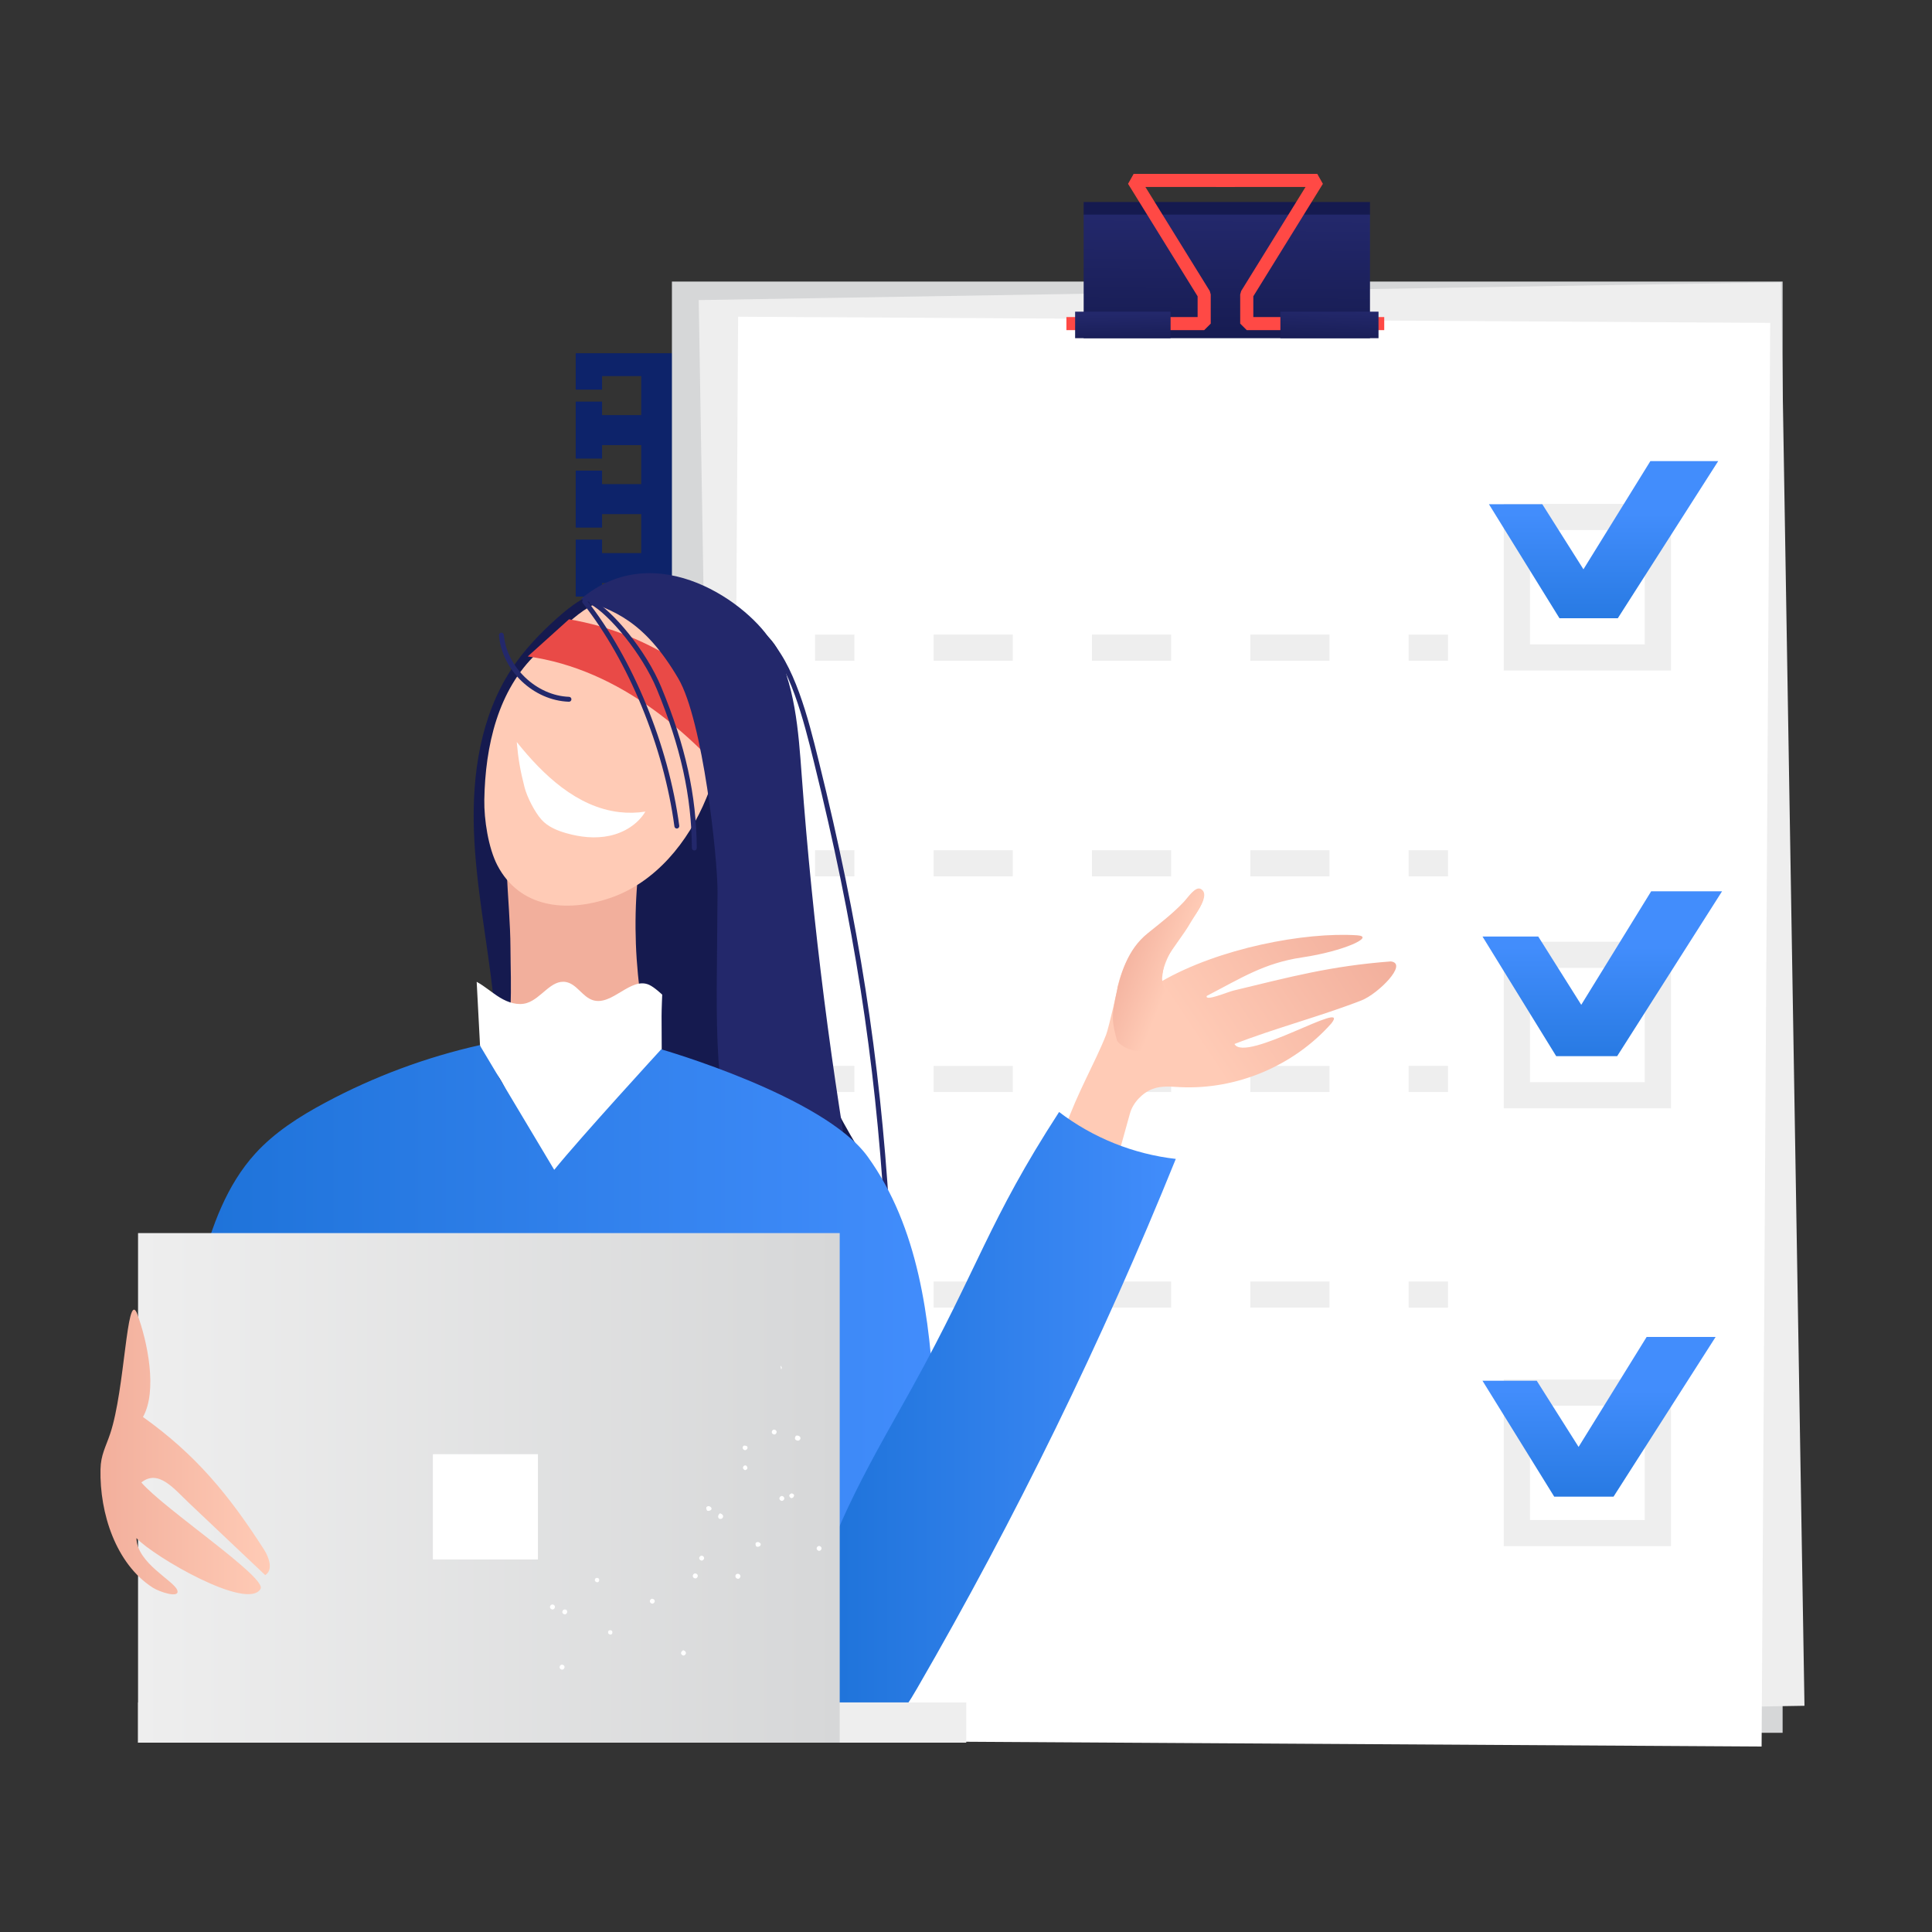 <svg width="240" height="240" viewBox="0 0 240 240" fill="none" xmlns="http://www.w3.org/2000/svg">
<rect x="0" y="0" width="240" height="240" fill="#333333" stroke="none"/>
<path d="M71.519 43.88V48.399H74.792V46.721H79.655V51.566H74.792V49.889H71.519V56.969H74.792V55.293H79.655V60.138H74.792V58.46H71.519V65.541H74.792V63.864H79.655V68.708H74.792V67.031H71.519V74.111H74.792V72.435H79.655V77.28H74.792V75.603H71.519V82.683H74.792V81.007H79.655V85.851H74.792V84.174H71.519V91.254H74.792V89.577H79.655V94.422H74.792V92.746H71.519V99.825H74.792V98.148H79.655V102.992H74.792V101.316H71.519V108.397H74.792V106.719H79.655V111.564H74.792V109.888H71.519V116.968H74.792V115.291H79.655V120.136H74.792V118.458H71.519V125.539H74.792V123.862H79.655V128.707H74.792V127.03H71.519V134.11H74.792V132.433H79.655V137.278H74.792V135.601H71.519V138.164H148.2V43.88H71.519Z" fill="#0D236A"/>
<path d="M71.519 86.848V91.366H74.792V89.689H79.655V94.533H74.792V92.856H71.519V99.937H74.792V98.26H79.655V103.105H74.792V101.428H71.519V108.509H74.792V106.832H79.655V111.676H74.792V109.999H71.519V117.08H74.792V115.403H79.655V120.247H74.792V118.57H71.519V125.651H74.792V123.974H79.655V128.819H74.792V127.141H71.519V134.223H74.792V132.546H79.655V137.39H74.792V135.713H71.519V142.794H74.792V141.117H79.655V145.961H74.792V144.285H71.519V151.365H74.792V149.688H79.655V154.532H74.792V152.855H71.519V159.936H74.792V158.259H79.655V163.104H74.792V161.427H71.519V168.507H74.792V166.831H79.655V171.675H74.792V169.998H71.519V177.078H74.792V175.402H79.655V180.246H74.792V178.569H71.519V181.131H148.2V86.848H71.519Z" fill="#0D236A"/>
<path d="M221.443 34.977H83.469V215.254H221.443V34.977Z" fill="#D6D7D8"/>
<path d="M86.797 37.276L221.23 35.066L224.159 211.899L89.725 214.11L86.797 37.276Z" fill="#EEEEEE"/>
<path d="M91.69 39.343L219.898 40.109L218.832 216.96L90.625 216.193L91.69 39.343Z" fill="white"/>
<path d="M170.184 25.095H134.617V26.714H170.184V25.095Z" fill="#151A4F"/>
<path d="M170.184 26.658H134.617V42.012H170.184V26.658Z" fill="url(#paint0_linear_3799_4267)"/>
<path d="M149.587 41.012H132.473V39.388H148.772V36.806L140.132 22.837L140.825 21.6H153.39V23.224H142.285L150.281 36.15L150.402 36.576V40.2L149.587 41.012Z" fill="#FF4945"/>
<path d="M171.954 41.012H154.877L154.062 40.2V36.576L154.183 36.15L162.179 23.224H151.074V21.6H163.638L164.333 22.837L155.692 36.806V39.388H171.954V41.012Z" fill="#FF4945"/>
<path d="M145.414 38.717H133.555V42.011H145.414V38.717Z" fill="url(#paint1_linear_3799_4267)"/>
<path d="M171.244 38.717H159.055V42.011H171.244V38.717Z" fill="url(#paint2_linear_3799_4267)"/>
<path d="M106.138 78.831H101.25V82.078H106.138V78.831Z" fill="#EEEEEE"/>
<path d="M165.155 82.078H155.319V78.831H165.155V82.078ZM145.484 82.078H135.648V78.831H145.483L145.484 82.078ZM125.813 82.078H115.977V78.831H125.812L125.813 82.078Z" fill="#EEEEEE"/>
<path d="M179.877 78.831H174.988V82.078H179.877V78.831Z" fill="#EEEEEE"/>
<path d="M106.138 105.619H101.25V108.866H106.138V105.619Z" fill="#EEEEEE"/>
<path d="M165.155 108.866H155.319V105.619H165.155V108.866ZM145.484 108.866H135.648V105.619H145.483L145.484 108.866ZM125.813 108.866H115.977V105.619H125.812L125.813 108.866Z" fill="#EEEEEE"/>
<path d="M179.877 105.619H174.988V108.866H179.877V105.619Z" fill="#EEEEEE"/>
<path d="M106.138 132.407H101.25V135.653H106.138V132.407Z" fill="#EEEEEE"/>
<path d="M165.155 135.653H155.319V132.407H165.155V135.653ZM145.484 135.653H135.648V132.407H145.483L145.484 135.653ZM125.813 135.653H115.977V132.407H125.812L125.813 135.653Z" fill="#EEEEEE"/>
<path d="M179.877 132.407H174.988V135.653H179.877V132.407Z" fill="#EEEEEE"/>
<path d="M106.138 159.194H101.25V162.441H106.138V159.194Z" fill="#EEEEEE"/>
<path d="M165.155 162.441H155.319V159.194H165.155V162.441ZM145.484 162.441H135.648V159.194H145.483L145.484 162.441ZM125.813 162.441H115.977V159.194H125.812L125.813 162.441Z" fill="#EEEEEE"/>
<path d="M179.877 159.194H174.988V162.441H179.877V159.194Z" fill="#EEEEEE"/>
<path d="M207.578 83.296H186.801V62.596H207.578V83.296ZM190.06 80.049H204.319V65.843H190.06V80.049Z" fill="#EEEEEE"/>
<path d="M207.578 137.683H186.801V116.983H207.578V137.683ZM190.06 134.436H204.319V120.23H190.06V134.436Z" fill="#EEEEEE"/>
<path d="M207.578 192.07H186.801V171.371H207.578V192.07ZM190.06 188.823H204.319V174.618H190.06V188.823Z" fill="#EEEEEE"/>
<path d="M80.067 73.871C78.525 73.513 76.942 73.153 75.372 73.355C73.024 73.657 71.021 75.168 69.25 76.742C67.076 78.675 65.048 80.802 63.461 83.24C59.687 89.04 58.635 96.241 58.871 103.161C59.107 110.081 60.525 116.9 61.278 123.783C62.059 130.914 62.127 138.125 61.478 145.269C77.344 142.986 93.607 143.501 109.297 146.785C98.937 131.696 92.838 112.824 96.487 94.875C97.57 89.55 99.245 83.269 95.583 79.262C93.577 77.067 90.499 76.291 87.606 75.62C85.093 75.037 82.58 74.454 80.067 73.871Z" fill="#151A4F"/>
<path d="M79.19 102.392C79.341 102.412 79.497 102.435 79.628 102.524C80.039 102.804 79.988 103.516 79.891 104.068C78.136 113.96 78.844 124.453 81.902 133.884C76.172 129.611 68.581 133.867 61.972 132.17C63.866 127.807 63.433 122.61 63.411 117.698C63.386 111.915 62.172 104.139 63.406 98.546C68.058 99.165 74.539 101.774 79.19 102.392Z" fill="#F2AF9C"/>
<path d="M90.356 85.031C90.841 90.087 89.66 94.473 87.732 99.171C85.491 104.63 81.407 109.621 75.837 111.537C70.266 113.452 64.513 112.728 61.787 107.494C60.662 105.335 60.123 101.796 60.163 99.361C60.276 92.679 61.851 85.695 66.72 81.131C69.609 78.422 72.616 74.588 76.556 74.25C80.497 73.912 86.047 75.675 88.303 78.931C90.151 81.597 90.046 81.8 90.356 85.031Z" fill="#FFCBB6"/>
<path d="M67.259 101.813C68.047 102.695 69.19 103.17 70.325 103.495C72.085 103.999 73.962 104.206 75.749 103.817C77.537 103.428 79.229 102.393 80.172 100.821C79.092 100.99 77.989 101.01 76.903 100.88C71.674 100.252 67.484 96.298 64.194 92.175C64.382 94.324 64.629 95.718 65.16 97.799C65.469 99.007 66.429 100.883 67.259 101.813Z" fill="white"/>
<path d="M95.45 93.598C90.063 84.855 80.794 78.618 70.681 76.933C68.974 78.47 67.267 80.008 65.56 81.545C76.972 83.117 86.44 91.279 93.511 100.396C94.929 98.391 96.399 95.799 95.235 93.635C95.732 97.068 94.216 90.358 95.45 93.598Z" fill="#E94A47"/>
<path d="M92.764 152.104C88.336 133.531 89.033 129.925 89.135 110.83C89.158 106.581 87.309 89.478 84.266 84.293C79.998 77.021 76.157 75.815 72.157 74.412C81.591 66.481 93.268 75.135 96.031 80.028C98.794 84.92 99.181 90.754 99.594 96.362C100.961 114.903 103.305 133.372 106.613 151.665C101.994 151.527 97.367 151.674 92.764 152.104Z" fill="#23286B"/>
<path d="M86.25 105.646C86.251 105.646 86.251 105.646 86.252 105.646C86.42 105.645 86.556 105.507 86.555 105.339C86.512 98.793 85.153 92.632 82.148 85.364C80.253 80.78 76.098 75.862 73.649 74.527C73.501 74.447 73.316 74.501 73.236 74.649C73.156 74.797 73.21 74.983 73.359 75.063C75.67 76.324 79.768 81.2 81.587 85.598C84.56 92.79 85.905 98.88 85.947 105.343C85.947 105.511 86.082 105.646 86.25 105.646Z" fill="#23286B"/>
<path d="M84.078 102.924C84.091 102.924 84.105 102.924 84.119 102.921C84.286 102.9 84.402 102.746 84.38 102.579C83.042 92.578 78.63 81.834 72.866 74.535C72.761 74.404 72.57 74.38 72.438 74.485C72.307 74.59 72.284 74.781 72.389 74.913C78.089 82.13 82.453 92.762 83.777 102.659C83.796 102.813 83.927 102.924 84.078 102.924Z" fill="#23286B"/>
<path d="M110.176 150.889C110.182 150.889 110.189 150.889 110.195 150.889C110.363 150.877 110.491 150.733 110.48 150.565C109.286 131.295 106.675 114.594 101.75 94.718L101.633 94.245C100.453 89.473 98.671 82.261 95.238 79.056C95.115 78.941 94.922 78.947 94.808 79.071C94.694 79.194 94.7 79.388 94.824 79.502C98.124 82.584 99.88 89.689 101.042 94.391L101.159 94.864C106.075 114.703 108.681 131.372 109.872 150.602C109.883 150.765 110.016 150.889 110.176 150.889Z" fill="#23286B"/>
<path d="M59.215 121.965C59.393 125.374 59.573 128.782 59.752 132.191C59.759 132.336 59.782 132.506 59.909 132.576C59.988 132.62 60.086 132.609 60.177 132.597C63.722 132.123 65.779 148.699 69.355 148.652C73.141 148.602 78.448 131.954 82.21 132.381C82.201 130.324 82.192 128.266 82.183 126.208C82.18 125.476 82.262 123.56 82.262 123.56C82.262 123.56 81.317 122.652 80.65 122.344C78.36 121.289 76.043 125.006 73.64 124.242C72.354 123.833 71.655 122.251 70.33 121.995C68.468 121.634 67.26 124.034 65.449 124.597C64.333 124.944 63.114 124.536 62.115 123.931C61.116 123.325 60.242 122.523 59.215 121.965Z" fill="white"/>
<path d="M68.848 145.321C65.762 140.157 62.676 134.993 59.589 129.829C52.902 131.332 46.42 133.748 40.377 136.989C37.21 138.687 34.122 140.645 31.704 143.307C28.162 147.206 26.299 152.337 24.969 157.438C21.084 172.346 21.881 196.35 25.8 211.249C30.686 210.444 34.978 209.59 39.892 210.202C45.418 210.892 52.084 212.174 57.638 211.772C77.462 210.336 89.583 209.782 108.788 214.91C109.618 203.893 116.632 185.638 116.074 174.603C115.527 163.788 114.11 152.455 107.782 143.679C102.349 136.145 82.137 130.35 82.137 130.35C82.137 130.35 72.163 141.23 68.848 145.321Z" fill="url(#paint3_linear_3799_4267)"/>
<path d="M138.776 122.745C140.283 116.731 142.732 116.492 147.145 112.069C147.857 111.355 148.629 110.233 149.427 110.849C150.206 113.05 144.71 116.797 144.231 121.941C151.421 117.773 162.125 115.755 168.599 116.187C170.881 116.34 166.925 118.17 161.752 118.933C157.029 119.629 154.144 121.526 149.906 123.718C149.656 124.444 152.486 123.23 153.23 123.051C160.292 121.353 165.251 120.001 172.771 119.431C174.989 119.695 171.165 123.478 169.131 124.271C164.075 126.241 158.405 127.717 153.35 129.688C154.676 132.125 167.989 123.89 165.369 127.152C160.711 132.401 153.622 135.387 146.623 135.049C145.469 134.993 144.271 134.858 143.191 135.266C141.921 135.746 140.734 136.99 140.372 138.301C135.183 157.146 129.484 174.979 125.081 186.952C123.787 185.148 119.163 168.399 117.106 167.57C121.082 156.775 128.393 151.128 132.233 140.284C133.907 135.556 136.022 132.057 137.406 128.541C137.704 127.788 139.055 121.986 138.776 122.745Z" fill="url(#paint4_linear_3799_4267)"/>
<path d="M131.564 138.137C122.757 151.722 121.634 157.314 113.315 172.362C109.007 180.156 102.672 190.629 101.142 199.406C100.747 201.676 101.959 214.269 103.779 215.675C105.22 216.787 109.099 215 110.584 213.949C112.069 212.898 113.033 211.278 113.945 209.702C126.167 188.579 136.908 166.594 146.062 143.964C140.826 143.373 135.758 141.337 131.564 138.137Z" fill="url(#paint5_linear_3799_4267)"/>
<path d="M17.154 211.48H120.031V216.48H17.154V211.48Z" fill="#EEEEEE"/>
<path d="M70.68 87.172C70.844 87.172 70.979 87.042 70.984 86.878C70.99 86.71 70.858 86.569 70.69 86.562C66.656 86.422 62.946 82.9 62.589 78.87C62.575 78.703 62.42 78.584 62.259 78.593C62.091 78.608 61.967 78.757 61.983 78.924C62.372 83.321 66.268 87.02 70.668 87.172C70.673 87.172 70.677 87.172 70.68 87.172Z" fill="#23286B"/>
<path d="M17.149 153.179H104.312V216.48H17.149V153.179Z" fill="url(#paint6_linear_3799_4267)"/>
<path d="M53.776 180.645H66.824V193.724H53.776V180.645Z" fill="white"/>
<path d="M32.366 197.374C30.78 200.156 19.14 193.402 16.948 191.07C17.013 194.184 21.614 196.358 22.026 197.546C22.388 198.589 19.872 197.8 18.946 197.201C14.398 194.258 12.368 187.998 12.484 182.53C12.523 180.707 13.131 179.772 13.701 178.057C15.527 172.566 15.73 160.365 16.995 163.08C18.354 166.686 19.577 172.806 17.759 176.023C24.342 180.715 28.439 185.705 32.811 192.512C33.447 193.504 33.95 195.05 32.947 195.666C29.816 192.704 26.686 189.743 23.556 186.781C21.582 184.914 19.687 182.471 17.557 184.157C20.377 187.446 33.177 195.95 32.366 197.374Z" fill="url(#paint7_linear_3799_4267)"/>
<path d="M96.466 177.955C96.42 178.125 96.282 178.233 96.113 178.188C95.943 178.142 95.834 178.004 95.88 177.834C95.925 177.663 96.064 177.555 96.233 177.601C96.403 177.647 96.511 177.785 96.466 177.955ZM85.15 205.177C85.259 205.316 85.213 205.486 85.075 205.595C84.937 205.704 84.767 205.658 84.659 205.519C84.55 205.381 84.596 205.21 84.734 205.102C84.857 204.916 85.042 205.038 85.15 205.177ZM81.277 198.733C81.385 198.872 81.34 199.042 81.201 199.151C81.063 199.26 80.893 199.214 80.785 199.075C80.677 198.937 80.722 198.766 80.861 198.658C80.922 198.565 81.168 198.594 81.277 198.733ZM94.431 192.033C94.293 192.142 94.139 192.173 93.969 192.127C93.861 191.988 93.83 191.834 93.876 191.664C94.014 191.555 94.168 191.524 94.261 191.585C94.522 191.693 94.554 191.848 94.431 192.033ZM88.314 187.574C88.176 187.682 88.022 187.714 87.853 187.668C87.744 187.529 87.713 187.375 87.759 187.205C87.897 187.096 88.051 187.065 88.144 187.126C88.406 187.234 88.452 187.465 88.314 187.574ZM70.131 207.034C70.162 207.188 70.039 207.374 69.885 207.405C69.731 207.436 69.546 207.313 69.515 207.16C69.484 207.005 69.607 206.819 69.761 206.788C69.915 206.756 70.099 206.879 70.131 207.034ZM68.936 199.561C68.967 199.716 68.844 199.902 68.69 199.933C68.536 199.964 68.351 199.841 68.32 199.688C68.289 199.533 68.412 199.347 68.565 199.316C68.719 199.284 68.905 199.407 68.936 199.561ZM98.572 185.964C98.511 186.057 98.294 186.181 98.187 186.043C98.094 185.982 97.97 185.766 98.108 185.657C98.17 185.564 98.386 185.44 98.493 185.578C98.664 185.624 98.695 185.779 98.572 185.964ZM92.813 182.477C92.752 182.57 92.535 182.694 92.428 182.556C92.335 182.495 92.227 182.356 92.349 182.17C92.411 182.077 92.549 181.969 92.734 182.091C92.844 182.23 92.875 182.385 92.813 182.477ZM76.066 202.689C76.097 202.844 76.051 203.013 75.897 203.045C75.743 203.076 75.65 203.015 75.543 202.876C75.511 202.721 75.557 202.551 75.712 202.52C75.865 202.489 76.035 202.535 76.066 202.689ZM74.427 196.192C74.458 196.346 74.412 196.516 74.258 196.547C74.103 196.578 74.011 196.517 73.903 196.378C73.872 196.224 73.918 196.054 74.072 196.023C74.226 195.992 74.395 196.037 74.427 196.192ZM87.409 193.384C87.517 193.523 87.472 193.693 87.333 193.802C87.195 193.911 87.025 193.865 86.917 193.726C86.808 193.588 86.854 193.417 86.993 193.309C87.13 193.2 87.3 193.246 87.409 193.384ZM101.998 192.178C102.107 192.317 102.061 192.487 101.923 192.596C101.784 192.704 101.615 192.658 101.507 192.52C101.398 192.381 101.444 192.211 101.582 192.102C101.72 191.994 101.89 192.04 101.998 192.178ZM97.37 185.968C97.479 186.107 97.433 186.277 97.294 186.386C97.156 186.495 96.986 186.449 96.878 186.31C96.77 186.172 96.816 186.001 96.954 185.893C97.092 185.784 97.262 185.83 97.37 185.968ZM92.804 179.667C92.912 179.805 92.866 179.975 92.728 180.084C92.59 180.193 92.42 180.147 92.312 180.008C92.203 179.87 92.249 179.7 92.387 179.591C92.541 179.559 92.711 179.605 92.804 179.667ZM70.448 200.298C70.403 200.468 70.264 200.577 70.095 200.531C69.925 200.485 69.817 200.347 69.862 200.177C69.908 200.007 70.046 199.898 70.215 199.944C70.37 199.912 70.494 200.127 70.448 200.298ZM96.948 169.659C97.133 169.783 97.165 169.937 97.041 170.122L96.948 169.659ZM86.677 195.704C86.708 195.858 86.585 196.044 86.432 196.075C86.278 196.106 86.092 195.983 86.061 195.83C86.031 195.676 86.153 195.489 86.306 195.458C86.46 195.427 86.645 195.549 86.677 195.704ZM91.978 195.748C92.009 195.903 91.886 196.089 91.733 196.12C91.579 196.151 91.393 196.028 91.362 195.874C91.331 195.72 91.377 195.55 91.608 195.503C91.761 195.471 91.946 195.594 91.978 195.748ZM89.827 188.31C89.858 188.465 89.735 188.651 89.582 188.682C89.427 188.713 89.258 188.667 89.211 188.436C89.18 188.282 89.303 188.096 89.441 187.987C89.61 188.033 89.796 188.156 89.827 188.31ZM99.38 178.487C99.489 178.625 99.443 178.795 99.305 178.904C99.166 179.013 98.997 178.967 98.811 178.844C98.703 178.705 98.749 178.535 98.872 178.348C99.102 178.302 99.272 178.347 99.38 178.487ZM96.343 177.739C96.374 177.894 96.313 177.986 96.251 178.08C96.097 178.111 96.004 178.05 95.911 177.988C95.88 177.833 95.941 177.741 96.003 177.647C96.157 177.617 96.326 177.662 96.343 177.739Z" fill="white"/>
<path d="M140.681 130.455C139.686 130.192 138.843 129.569 138.745 129.205C138.516 128.353 138.286 127.493 138.254 126.612C138.223 125.758 138.379 124.91 138.545 124.072C139.165 120.939 140.074 117.948 142.556 115.947C144.102 114.699 145.678 113.496 147.043 112.051C147.586 111.476 148.505 110.038 149.186 110.439C150.376 111.138 148.674 113.273 147.981 114.469C146.879 116.37 145.936 117.337 144.833 119.238C144.581 119.673 144.416 120.953 144.365 121.454C144.32 121.889 144.598 122.724 144.69 123.152C144.932 124.28 145.022 125.441 144.954 126.593C144.909 127.366 144.781 128.166 144.339 128.8C143.464 130.051 142.154 130.845 140.681 130.455Z" fill="url(#paint8_linear_3799_4267)"/>
<path d="M184.16 116.337L193.317 131.2H200.889L213.92 110.72H205.115L196.428 124.822L191.086 116.337H184.16Z" fill="url(#paint9_linear_3799_4267)"/>
<path d="M184.961 62.634L193.724 76.8H200.97L213.441 57.28H205.015L196.701 70.721L191.589 62.634H184.961Z" fill="url(#paint10_linear_3799_4267)"/>
<path d="M184.16 171.522L193.071 185.92H200.439L213.12 166.08H204.552L196.098 179.741L190.9 171.522H184.16Z" fill="url(#paint11_linear_3799_4267)"/>
<defs>
<linearGradient id="paint0_linear_3799_4267" x1="152.449" y1="26.905" x2="152.341" y2="43.556" gradientUnits="userSpaceOnUse">
<stop stop-color="#23286B"/>
<stop offset="1" stop-color="#151A4F"/>
</linearGradient>
<linearGradient id="paint1_linear_3799_4267" x1="139.459" y1="38.978" x2="139.538" y2="43.354" gradientUnits="userSpaceOnUse">
<stop stop-color="#23286B"/>
<stop offset="1" stop-color="#151A4F"/>
</linearGradient>
<linearGradient id="paint2_linear_3799_4267" x1="165.22" y1="38.532" x2="165.031" y2="43.451" gradientUnits="userSpaceOnUse">
<stop stop-color="#23286B"/>
<stop offset="1" stop-color="#151A4F"/>
</linearGradient>
<linearGradient id="paint3_linear_3799_4267" x1="116.106" y1="172.369" x2="22.426" y2="172.369" gradientUnits="userSpaceOnUse">
<stop stop-color="#428DFC"/>
<stop offset="1" stop-color="#1D72D8"/>
</linearGradient>
<linearGradient id="paint4_linear_3799_4267" x1="154.065" y1="137.351" x2="175.466" y2="123.143" gradientUnits="userSpaceOnUse">
<stop stop-color="#FFCBB6"/>
<stop offset="1" stop-color="#F2AF9C"/>
</linearGradient>
<linearGradient id="paint5_linear_3799_4267" x1="146.063" y1="177.082" x2="101.067" y2="177.082" gradientUnits="userSpaceOnUse">
<stop stop-color="#428DFC"/>
<stop offset="1" stop-color="#1D72D8"/>
</linearGradient>
<linearGradient id="paint6_linear_3799_4267" x1="104.312" y1="184.83" x2="17.149" y2="184.83" gradientUnits="userSpaceOnUse">
<stop stop-color="#D6D7D8"/>
<stop offset="1" stop-color="#EEEEEE"/>
</linearGradient>
<linearGradient id="paint7_linear_3799_4267" x1="33.516" y1="180.373" x2="12.479" y2="180.373" gradientUnits="userSpaceOnUse">
<stop stop-color="#FFCBB6"/>
<stop offset="1" stop-color="#F2AF9C"/>
</linearGradient>
<linearGradient id="paint8_linear_3799_4267" x1="145.726" y1="120.774" x2="138.73" y2="118.012" gradientUnits="userSpaceOnUse">
<stop stop-color="#FFCBB6"/>
<stop offset="1" stop-color="#F2AF9C"/>
</linearGradient>
<linearGradient id="paint9_linear_3799_4267" x1="199.04" y1="114.775" x2="199.04" y2="136.916" gradientUnits="userSpaceOnUse">
<stop offset="0.129" stop-color="#428DFC"/>
<stop offset="0.999" stop-color="#1D72D8"/>
</linearGradient>
<linearGradient id="paint10_linear_3799_4267" x1="199.201" y1="61.145" x2="199.201" y2="82.248" gradientUnits="userSpaceOnUse">
<stop offset="0.129" stop-color="#428DFC"/>
<stop offset="0.999" stop-color="#1D72D8"/>
</linearGradient>
<linearGradient id="paint11_linear_3799_4267" x1="198.64" y1="170.008" x2="198.64" y2="191.457" gradientUnits="userSpaceOnUse">
<stop offset="0.129" stop-color="#428DFC"/>
<stop offset="0.999" stop-color="#1D72D8"/>
</linearGradient>
</defs>
</svg>
